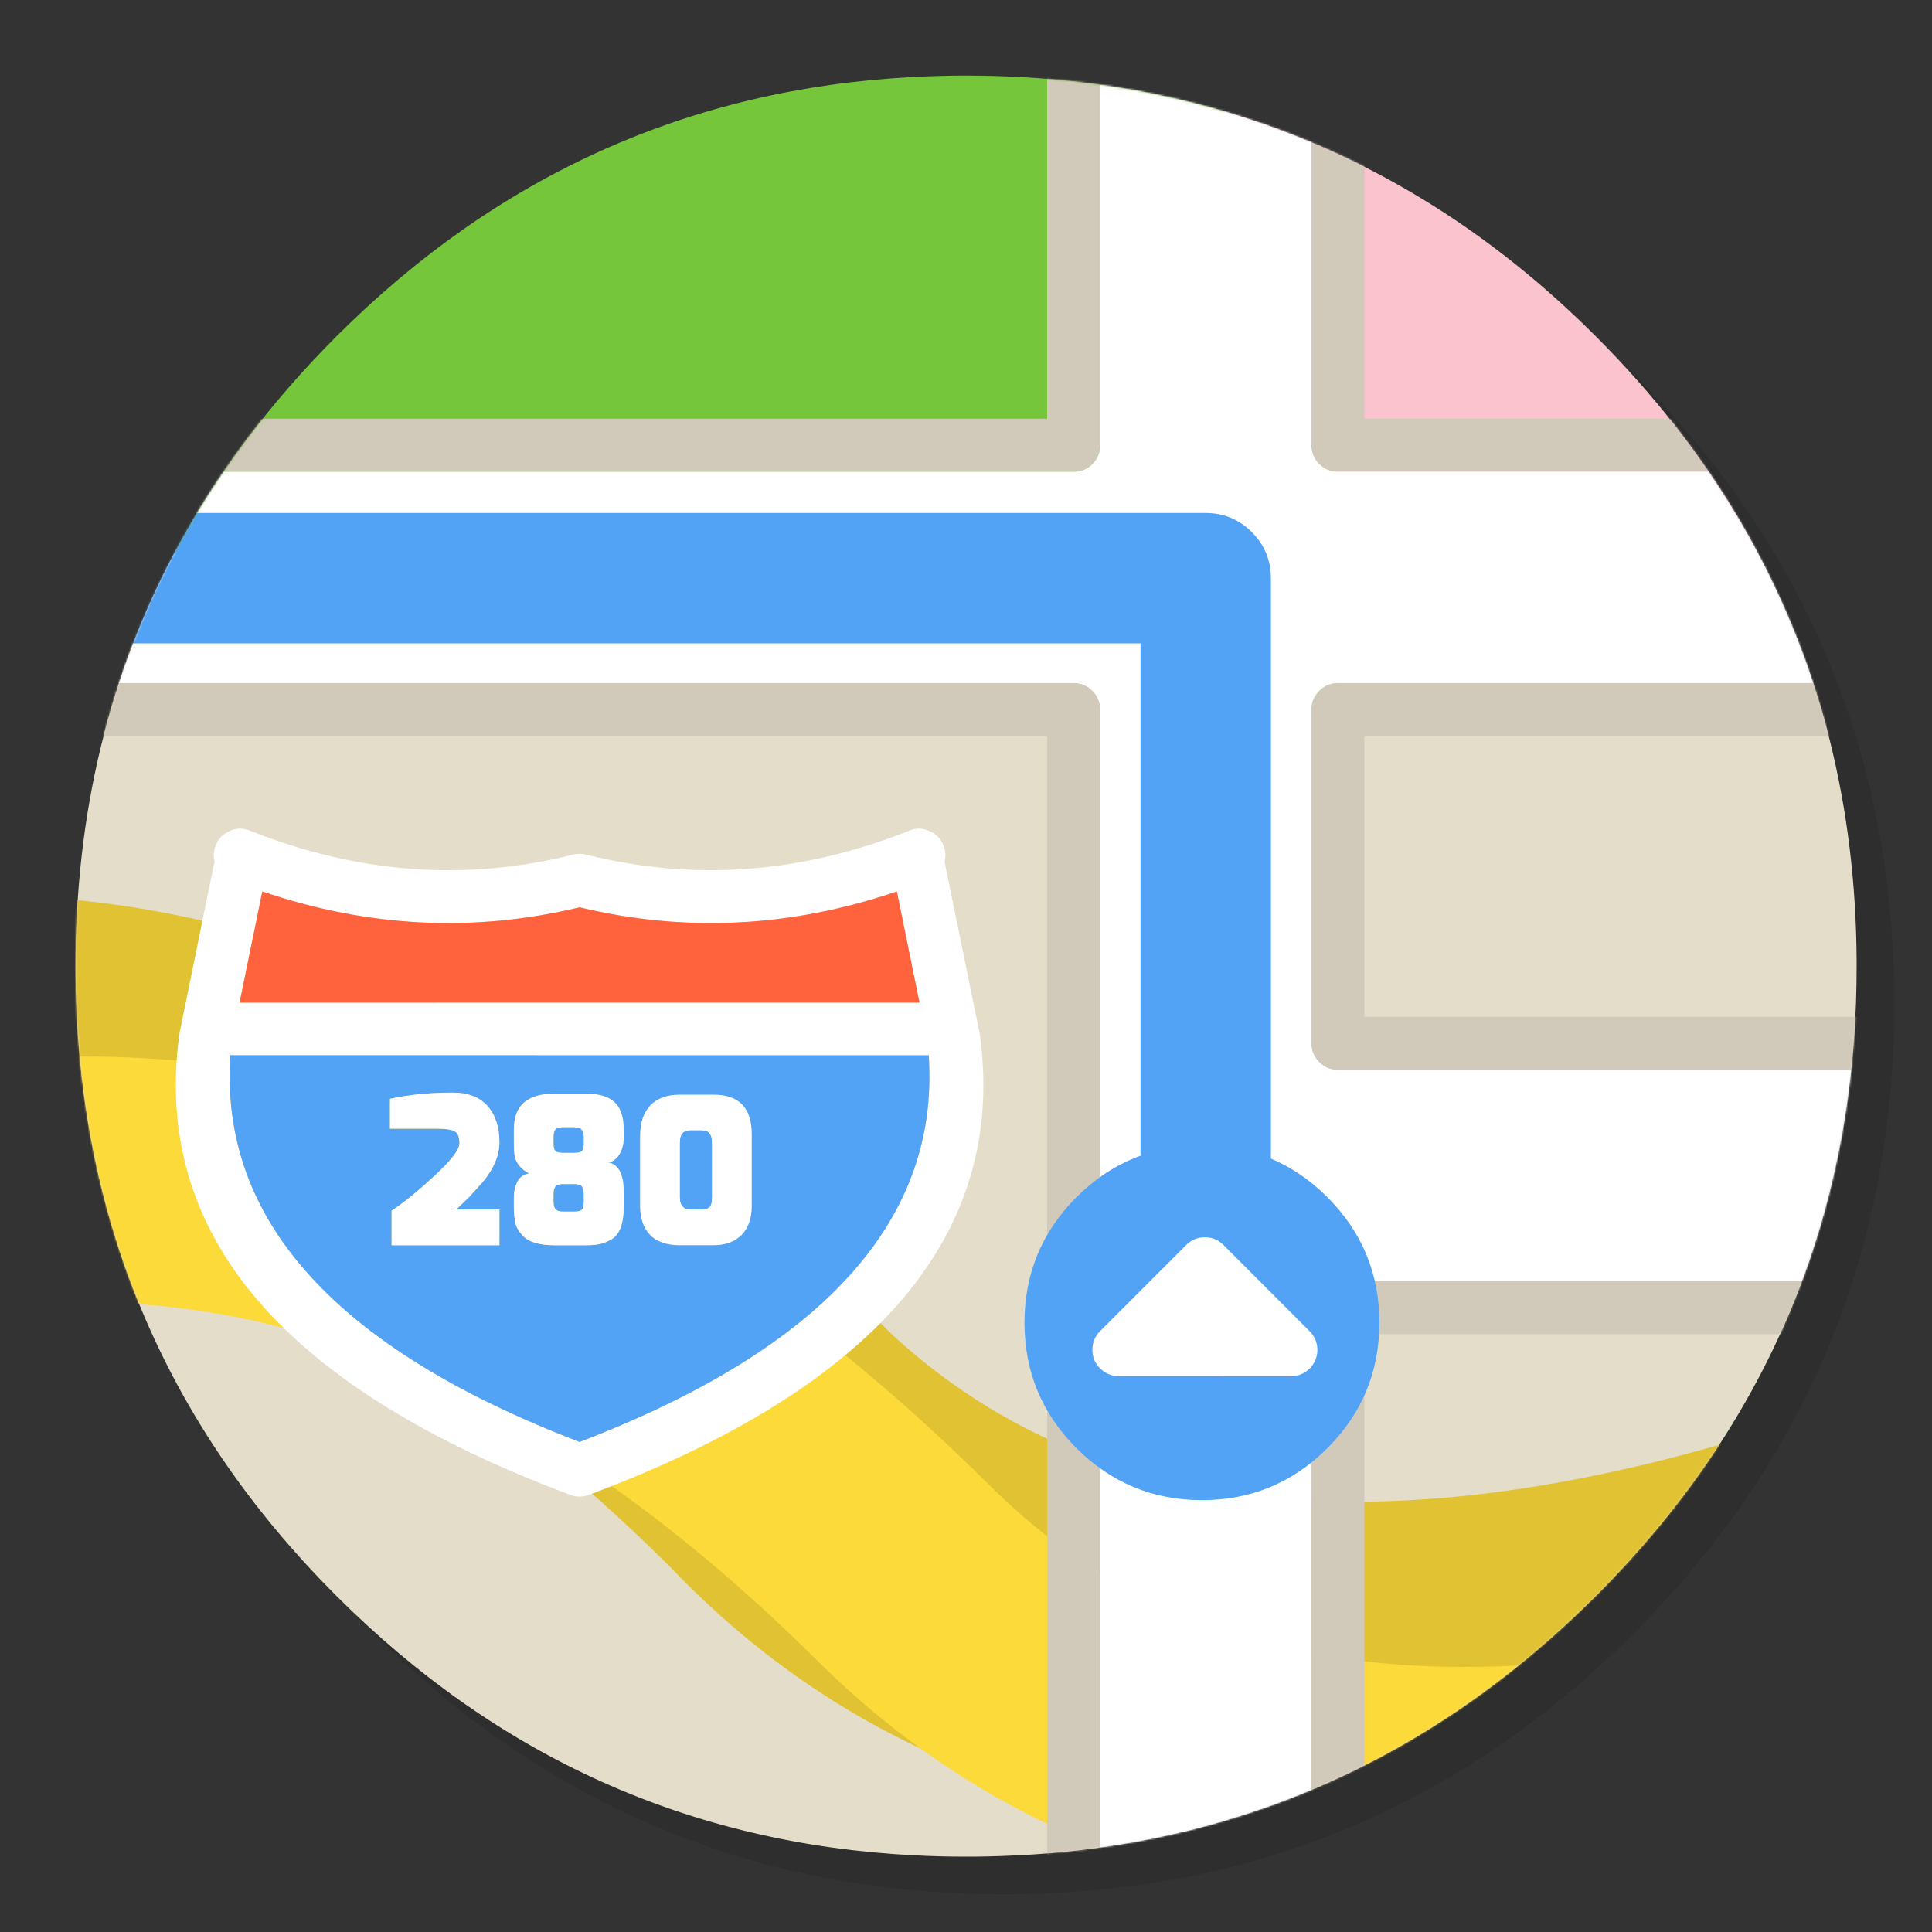 <svg xmlns="http://www.w3.org/2000/svg" xmlns:xlink="http://www.w3.org/1999/xlink" id="Maps" width="1024" height="1024" x="0" y="0" baseProfile="basic" enable-background="new 0 0 1024 1024" image-rendering="optimizeSpeed" version="1.1" viewBox="0 0 1024 1024" style="background-color:#fff"><rect x="0" y="0" width="1024" height="1024" fill="#333333" stroke="none"/><g id="bgshadow"><g id="shape"><path id="path" fill="#000" fill-opacity=".098" d="M969.65,351.3 Q961.05,330.45 950.25,310.45 C946.2,302.9 941.9,295.4 937.35,288.05 917.8,256.35 893.95,226.4 865.8,198.25 773.65,106.1 662.35,60 532,60 401.65,60 290.4,106.1 198.25,198.25 106.1,290.4 60,401.65 60,532 60,662.35 106.1,773.65 198.25,865.8 290.4,957.95 401.65,1004 532,1004 662.35,1004 773.65,957.95 865.8,865.8 916.55,815 953.35,758.4 976.15,696.05 994.7,645.2 1004,590.55 1004,532 1004,487.1 998.55,444.45 987.6,404.05 986.35,399.5 985.05,394.95 983.7,390.45 979.6,377.15 974.9,364.1 969.65,351.3z"/></g></g><g id="bgcircle"><g id="shape2"><path id="path1" fill="#E4DDCA" fill-opacity="1" d="M653,60.25 C651.9,59.9 650.45,59.45 649,59.05 L649,59.025 L649,292.45 92.75,292.45 Q40.05,391.336 40.05,512.05 C40.05,642.4 86.15,753.7 178.3,845.85 263.85,931.35 365.8,977.2 484.15,983.35 484.3,983.35 484.4,983.35 484.55,983.35 493.05,983.8 501.15,984.05 509.05,984.05 510.25,984.05 511.15,984.05 512.05,984.05 513.95,984.05 515.85,984.05 517.5,984.05 526.05,983.95 534.3,983.65 542.15,983.25 544.65,983.1 546.9,982.95 549.1,982.8 569.3,981.35 589,978.75 607.8,975.1 615.75,973.55 623.6,971.8 631.2,969.95 712,949.65 783.35,908.35 845.85,845.85 894.45,797.25 930.25,743.35 953.2,684.05 969.8,641.15 979.75,595.4 982.95,546.6 983.3,541.4 983.55,536 983.75,530.55 983.95,524.5 984.05,518.3 984.05,512.05 984.05,511.4 984.05,510.7 984.05,510.05 984.05,509.7 984.05,509.4 984.05,509.05 983.85,468.4 979.1,429.55 969.75,392.05 968.65,387.7 967.4,383.05 966.1,378.45 963.6,369.7 960.75,360.85 957.65,352.1 951.2,333.85 943.5,316.05 934.5,298.45 932.1,293.8 929.6,289.15 927.05,284.45 L927.025,284.45 L653,284.45 653,60.225"/><path id="path2" fill="#FAC3CE" fill-opacity="1" d="M927.05,284.45 C925.45,281.65 923.85,278.85 922.2,276.05 901.9,241.55 876.4,208.85 845.85,178.3 789.05,121.5 724.95,82.2 653,60.25 L653,60.225 L653,284.45 927.025,284.45"/><path id="path3" fill="#75C63B" fill-opacity="1" d="M649,292.45 L649,59.025 L649,59.05 C630.7,53.65 611.7,49.35 592.2,46.25 575.95,43.65 559.4,41.85 542.15,40.9 532.45,40.35 522.3,40.05 512.05,40.05 502.7,40.05 493.45,40.3 484.15,40.8 365.8,46.9 263.85,92.75 178.3,178.3 143,213.6 114.5,251.65 92.75,292.45 L649,292.45z"/></g></g><mask id="bubble"><g id="g"><g id="shape57"><path id="path45" fill="#FFF" fill-opacity="1" d="M966.1,378.45 C963.6,369.7 960.75,360.85 957.65,352.1 951.2,333.85 943.5,316.05 934.5,298.45 930.7,291.05 926.55,283.5 922.2,276.05 901.9,241.55 876.4,208.85 845.85,178.3 773.25,105.7 688.7,61.65 592.2,46.25 575.95,43.65 559.4,41.85 542.15,40.9 532.45,40.35 522.3,40.05 512.05,40.05 502.7,40.05 493.45,40.3 484.15,40.8 365.8,46.9 263.85,92.75 178.3,178.3 Q40.05,316.55 40.05,512.05 C40.05,642.4 86.15,753.7 178.3,845.85 263.85,931.35 365.8,977.2 484.15,983.35 484.3,983.35 484.4,983.35 484.55,983.35 493.05,983.8 501.15,984.05 509.05,984.05 510.25,984.05 511.15,984.05 512.05,984.05 513.95,984.05 515.85,984.05 517.5,984.05 526.05,983.95 534.3,983.65 542.15,983.25 544.65,983.1 546.9,982.95 549.1,982.8 569.3,981.35 589,978.75 607.8,975.1 615.75,973.55 623.6,971.8 631.2,969.95 712,949.65 783.35,908.35 845.85,845.85 894.45,797.25 930.25,743.35 953.2,684.05 969.8,641.15 979.75,595.4 982.95,546.6 983.3,541.4 983.55,536 983.75,530.55 983.95,524.5 984.05,518.3 984.05,512.05 984.05,511.4 984.05,510.7 984.05,510.05 984.05,509.7 984.05,509.4 984.05,509.05 983.85,468.4 979.1,429.55 969.75,392.05 968.65,387.7 967.4,383.05 966.1,378.45z"/></g></g></mask><g id="masked" mask="url(#bubble)"><g id="Calque.__204"><g id="shape7"><path id="path4" fill="#E0C233" fill-opacity="1" d="M1045.425,718.375 L1045.425,718.4 L1045.45,718.4 C788.25,825.05 597.7,821.65 473.85,708.3 303.2,538.95 126.3,461.5 -56.75,476.05 -57.05,476.05 -57.35,476.05 -57.65,476.1 L-57.675,476.075 L-57.7,476.075 L-57.7,476.1 C-81.1,477.7 -100.55,487.35 -116,505.1 -131.55,522.85 -138.5,543.45 -136.85,566.85 -135.3,590.2 -125.65,609.65 -107.9,625.15 -90.25,640.55 -69.85,647.5 -46.7,646.05 L-46.725,646.05 L-47.025,646.05 -47,646.05 C-46.9,646.05 -46.8,646.05 -46.7,646.05 -46.65,646.05 -46.55,646.05 -46.5,646.05 -46.45,646 -46.4,646 -46.35,646.05 90.8,639.4 224.25,700.5 354.05,829.35 L354.05,829.325 L354.1,829.375 L354.1,829.4 C354.15,829.45 354.2,829.45 354.25,829.5 354.35,829.6 354.45,829.7 354.55,829.8 517.9,1001.7 769.95,1017 1110.7,875.7 1110.75,875.65 1110.8,875.65 1110.9,875.65 1111.15,875.5 1111.35,875.4 1111.6,875.3 1132.85,866.15 1147.9,850.95 1156.75,829.6 1165.75,807.9 1165.7,786.2 1156.65,764.45 1147.6,742.7 1132.25,727.35 1110.6,718.4 L1110.6,718.375 L1110.575,718.375 Q1078.063,704.859 1045.425,718.375z"/></g></g><g id="Calque.__205"><g id="shape11"><path id="path6" fill="none" stroke="#FCDA3A" stroke-linecap="round" stroke-linejoin="round" stroke-opacity="1" stroke-width="130.3" d="M1143.2,862.2 C844.25,986.15 622.95,976.85 479.35,834.2 Q253.7,610.1 13.2,626.2"/></g></g><g id="shadow"><g id="shape13"><path id="path7" fill="#D1C9B9" fill-opacity="1" d="M1059.65,236 C1059.65,232.15 1058.3,228.85 1055.55,226.1 1052.8,223.35 1049.45,221.95 1045.6,221.95 L723.15,221.95 723.15,12.05 C723.15,8.2 721.8,4.9 719.05,2.15 716.3,-0.6 712.95,-2 709.1,-2 705.25,-2 701.95,-0.6 699.2,2.15 696.45,4.9 695.05,8.2 695.05,12.05 L695.05,236 C695.05,239.85 696.45,243.2 699.2,245.95 701.95,248.7 705.25,250.05 709.1,250.05 L1045.6,250.05 C1049.45,250.05 1052.8,248.7 1055.55,245.95 1058.3,243.2 1059.65,239.85 1059.65,236z M1059.65,376.05 C1059.65,372.2 1058.3,368.9 1055.55,366.15 1052.8,363.4 1049.45,362 1045.6,362 L709.1,362 C705.25,362 701.95,363.4 699.2,366.15 696.45,368.9 695.05,372.2 695.05,376.05 L695.05,553 C695.05,556.85 696.45,560.2 699.2,562.95 701.95,565.7 705.25,567.05 709.1,567.05 L1045.6,567.05 C1049.45,567.05 1052.8,565.7 1055.55,562.95 1058.3,560.2 1059.65,556.85 1059.65,553 1059.65,549.15 1058.3,545.85 1055.55,543.1 1052.8,540.35 1049.45,538.95 1045.6,538.95 L723.15,538.95 723.15,390.1 1045.6,390.1 C1049.45,390.1 1052.8,388.75 1055.55,386 1058.3,383.25 1059.65,379.9 1059.65,376.05z M709.1,679 C705.25,679 701.95,680.4 699.2,683.15 696.45,685.9 695.05,689.2 695.05,693.05 L695.05,1037.05 C695.05,1040.9 696.45,1044.25 699.2,1047 701.95,1049.75 705.25,1051.1 709.1,1051.1 712.95,1051.1 716.3,1049.75 719.05,1047 721.8,1044.25 723.15,1040.9 723.15,1037.05 L723.15,707.1 1045.6,707.1 C1049.45,707.1 1052.8,705.75 1055.55,703 1058.3,700.25 1059.65,696.9 1059.65,693.05 1059.65,689.2 1058.3,685.9 1055.55,683.15 1052.8,680.4 1049.45,679 1045.6,679 L709.1,679z M583.1,12.05 C583.1,8.2 581.75,4.9 579,2.15 576.25,-0.6 572.9,-2 569.05,-2 565.2,-2 561.9,-0.6 559.15,2.15 556.4,4.9 555,8.2 555,12.05 L555,221.95 2.2,221.95 C-1.65,221.95 -4.95,223.35 -7.7,226.1 -10.45,228.85 -11.85,232.15 -11.85,236 -11.85,239.85 -10.45,243.2 -7.7,245.95 -4.95,248.7 -1.65,250.05 2.2,250.05 L569.05,250.05 C572.9,250.05 576.25,248.7 579,245.95 581.75,243.2 583.1,239.85 583.1,236 L583.1,12.05z M579,366.15 C576.25,363.4 572.9,362 569.05,362 L2.2,362 C-1.65,362 -4.95,363.4 -7.7,366.15 -10.45,368.9 -11.85,372.2 -11.85,376.05 -11.85,379.9 -10.45,383.25 -7.7,386 -4.95,388.75 -1.65,390.1 2.2,390.1 L555,390.1 555,1037.05 C555,1040.9 556.4,1044.25 559.15,1047 561.9,1049.75 565.2,1051.1 569.05,1051.1 572.9,1051.1 576.25,1049.75 579,1047 581.75,1044.25 583.1,1040.9 583.1,1037.05 L583.1,376.05 C583.1,372.2 581.75,368.9 579,366.15z"/><path id="path10" fill="#FFF" fill-opacity="1" d="M1045.6,362 L1045.6,250.05 709.1,250.05 C705.25,250.05 701.95,248.7 699.2,245.95 696.45,243.2 695.05,239.85 695.05,236 L695.05,12.05 583.1,12.05 583.1,236 C583.1,239.85 581.75,243.2 579,245.95 576.25,248.7 572.9,250.05 569.05,250.05 L2.2,250.05 2.2,362 569.05,362 C572.9,362 576.25,363.4 579,366.15 581.75,368.9 583.1,372.2 583.1,376.05 L583.1,1037.05 695.05,1037.05 695.05,693.05 C695.05,689.2 696.45,685.9 699.2,683.15 701.95,680.4 705.25,679 709.1,679 L1045.6,679 1045.6,567.05 709.1,567.05 C705.25,567.05 701.95,565.7 699.2,562.95 696.45,560.2 695.05,556.85 695.05,553 L695.05,376.05 C695.05,372.2 696.45,368.9 699.2,366.15 701.95,363.4 705.25,362 709.1,362 L1045.6,362z"/></g></g><g id="Calque.__206"><g id="shape25"><path id="path17" fill="#52A2F5" fill-opacity="1" d="M673.6,306.45 Q673.597,292.141 663.475,282.025 L663.5,282.05 C656.75,275.3 648.6,271.9 639.05,271.9 L16.2,271.9 C6.65,271.9 -1.45,275.3 -8.2,282.05 -14.95,288.8 -18.35,296.9 -18.35,306.45 -18.35,316 -14.95,324.15 -8.2,330.9 -1.45,337.65 6.65,341 16.2,341 L604.5,341 604.5,675.05 C604.5,684.6 607.9,692.75 614.65,699.5 621.4,706.25 629.5,709.6 639.05,709.6 648.6,709.6 656.75,706.25 663.5,699.5 670.25,692.75 673.6,684.6 673.6,675.05 L673.6,306.45z"/></g></g><g id="Calque.__207"><g id="shape27"><path id="path18" fill="#52A2F5" fill-opacity="1" d="M731.1,701.05 Q731.1,662.1 703.55,634.55 C685.2,616.2 663,607 637.05,607 611.1,607 588.9,616.2 570.55,634.55 552.2,652.9 543,675.1 543,701.05 543,727 552.2,749.2 570.55,767.55 588.9,785.9 611.1,795.1 637.05,795.1 663,795.1 685.2,785.9 703.55,767.55 721.9,749.2 731.1,727 731.1,701.05z"/></g></g><g id="Calque.__208"><g id="shape29"><path id="path19" fill="#FFF" fill-opacity="1" d="M698.25,715.45 C698.2,711.6 696.85,708.3 694.15,705.6 L648.5,659.9 C645.75,657.15 642.5,655.8 638.65,655.8 634.8,655.75 631.5,657.1 628.75,659.85 L583.1,705.5 C580.35,708.25 579,711.55 579,715.4 578.95,719.25 580.3,722.5 583.05,725.25 585.8,728 589.1,729.35 592.95,729.4 L684.25,729.45 C688.1,729.4 691.4,728.05 694.15,725.35 Q698.2,721.25 698.25,715.45z"/></g></g><g id="mouth"><g id="shape31"><path id="path20" fill="#FFF" fill-opacity="1" d="M310.6,452.95 Q307.199,452.087 303.8,452.95 C247.2,467.15 190.6,463.1 133.95,440.85 L133.925,440.85 L133.725,440.775 L133.75,440.8 C133.7,440.75 133.7,440.75 133.7,440.75 133.25,440.55 132.8,440.35 132.35,440.2 128.75,438.8 125.2,438.9 121.65,440.5 118.1,442.05 115.65,444.65 114.3,448.25 113.2,451 113,453.8 113.7,456.55 L95.15,547.55 C95.1,547.9 95.05,548.3 95,548.65 80.75,654.1 149.85,735.3 302.3,792.3 305.55,793.55 308.85,793.55 312.1,792.3 464.5,735.3 533.6,654.1 519.4,548.65 519.35,548.3 519.25,547.9 519.2,547.55 L500.625,456.675 L500.65,456.7 C501.4,453.9 501.2,451.1 500.1,448.25 498.7,444.65 496.25,442.05 492.7,440.5 489.15,438.9 485.6,438.8 482.05,440.2 481.6,440.35 481.15,440.55 480.7,440.75 480.6,440.8 480.5,440.8 480.45,440.85 L480.425,440.85 L480.175,440.95 L480.2,440.95 C423.65,463.1 367.1,467.1 310.6,452.95z M139.05,472.5 C195.1,491.55 251.15,494.35 307.2,480.9 363.25,494.35 419.3,491.55 475.35,472.5 L475.35,472.475 L487.35,531.375 127,531.375 139.025,472.475z M122.1,559.325 L492.25,559.325 L492.25,559.35 C498.1,646.5 436.4,714.8 307.2,764.25 178,714.8 116.3,646.5 122.1,559.35z"/><path id="path21" fill="#FF633E" fill-opacity="1" d="M139.025,472.475 L127,531.375 487.35,531.375 475.35,472.475 L475.35,472.5 C419.3,491.55 363.25,494.35 307.2,480.9 251.15,494.35 195.1,491.55 139.05,472.5"/><path id="path24" fill="#52A2F5" fill-opacity="1" d="M122.1,559.35 C116.3,646.5 178,714.8 307.2,764.25 436.4,714.8 498.1,646.5 492.25,559.35 L492.25,559.325 L122.1,559.325 M239.85,579.1 C248.05,579.1 254.25,581.5 258.45,586.25 262.6,590.95 264.7,597.3 264.7,605.3 264.7,612.45 261.65,619.6 255.55,626.85 L248.4,634.7 241.8,641.05 264.7,641.05 264.7,660 207.55,660 207.55,641.7 C214,637.45 221.6,631.3 230.35,623.15 234.75,619.1 238.05,615.6 240.25,612.75 242.45,609.9 243.55,607.6 243.55,605.95 243.55,602.6 242.65,600.45 240.9,599.55 239.15,598.65 235.9,598.2 231.1,598.2 L206.7,598.2 206.7,582.4 C216.65,580.2 227.7,579.1 239.85,579.1z M310.7,579.7 C317.35,579.7 322.35,581.15 325.6,584.1 328.9,587.05 330.55,591.9 330.55,598.65 L330.55,603.4 C330.55,606.95 329.55,610.15 327.55,612.9 326.25,614.7 324.5,615.75 322.35,616.1 327.8,617.1 330.55,622.25 330.55,631.55 L330.55,639.85 C330.55,648.4 328.5,654 324.45,656.65 322.4,657.9 320.35,658.8 318.2,659.3 316.1,659.75 313.55,660 310.6,660 L293.65,660 C289.6,660 286.2,659.55 283.35,658.6 280.5,657.75 278.3,656.4 276.7,654.55 274.75,652.3 273.55,650.2 273.2,648.25 272.65,645.5 272.35,642.9 272.35,640.45 L272.35,634.7 C272.35,631.6 273,628.8 274.25,626.3 274.9,625.05 275.7,624.1 276.75,623.4 277.8,622.65 279,622.15 280.4,621.95 276.2,619.7 273.7,616.7 272.85,612.9 272.5,611.15 272.35,608.75 272.35,605.6 L272.35,598.55 C272.35,586 279.45,579.7 293.65,579.7 L310.7,579.7z"/><path id="path27" fill="#FFF" fill-opacity="1" d="M239.85,579.1 C227.7,579.1 216.65,580.2 206.7,582.4 L206.7,598.2 231.1,598.2 C235.9,598.2 239.15,598.65 240.9,599.55 242.65,600.45 243.55,602.6 243.55,605.95 243.55,607.6 242.45,609.9 240.25,612.75 238.05,615.6 234.75,619.1 230.35,623.15 221.6,631.3 214,637.45 207.55,641.7 L207.55,660 264.7,660 264.7,641.05 241.8,641.05 248.4,634.7 255.55,626.85 C261.65,619.6 264.7,612.45 264.7,605.3 264.7,597.3 262.6,590.95 258.45,586.25 254.25,581.5 248.05,579.1 239.85,579.1z"/><path id="path30" fill="#FFF" fill-opacity="1" d="M310.7,579.7 L293.65,579.7 C279.45,579.7 272.35,586 272.35,598.55 L272.35,605.6 C272.35,608.75 272.5,611.15 272.85,612.9 273.7,616.7 276.2,619.7 280.4,621.95 279,622.15 277.8,622.65 276.75,623.4 275.7,624.1 274.9,625.05 274.25,626.3 273,628.8 272.35,631.6 272.35,634.7 L272.35,640.45 C272.35,642.9 272.65,645.5 273.2,648.25 273.55,650.2 274.75,652.3 276.7,654.55 278.3,656.4 280.5,657.75 283.35,658.6 286.2,659.55 289.6,660 293.65,660 L310.6,660 C313.55,660 316.1,659.75 318.2,659.3 320.35,658.8 322.4,657.9 324.45,656.65 328.5,654 330.55,648.4 330.55,639.85 L330.55,631.55 C330.55,622.25 327.8,617.1 322.35,616.1 324.5,615.75 326.25,614.7 327.55,612.9 329.55,610.15 330.55,606.95 330.55,603.4 L330.55,598.65 C330.55,591.9 328.9,587.05 325.6,584.1 322.35,581.15 317.35,579.7 310.7,579.7z M304.25,610.95 L298.6,610.95 C296.65,610.95 295.3,610.65 294.55,610.1 293.8,609.55 293.45,608.2 293.45,606.15 L293.45,602.9 C293.45,600.55 293.85,599.1 294.65,598.45 295.4,597.8 296.7,597.5 298.6,597.5 L304.25,597.5 306.25,597.7 C308.3,598.05 309.35,599.75 309.35,602.9 L309.35,606.15 C309.35,608 309.05,609.25 308.5,609.9 307.95,610.6 306.5,610.95 304.25,610.95z M293.45,632.75 C293.45,631 293.8,629.7 294.45,628.85 295.1,628.05 296.5,627.65 298.6,627.65 L304.45,627.65 C306.4,627.65 307.75,628.05 308.4,628.9 309.05,629.8 309.35,631.1 309.35,632.75 L309.35,637.1 C309.35,638.95 309.05,640.25 308.45,641 307.85,641.75 306.45,642.1 304.25,642.1 L298.6,642.1 C296.7,642.1 295.4,641.75 294.65,641.05 293.85,640.3 293.45,639 293.45,637.1 L293.45,632.75z"/><path id="path33" fill="#52A2F5" fill-opacity="1" d="M304.25,610.95 C306.5,610.95 307.95,610.6 308.5,609.9 309.05,609.25 309.35,608 309.35,606.15 L309.35,602.9 C309.35,599.75 308.3,598.05 306.25,597.7 L304.25,597.5 298.6,597.5 C296.7,597.5 295.4,597.8 294.65,598.45 293.85,599.1 293.45,600.55 293.45,602.9 L293.45,606.15 C293.45,608.2 293.8,609.55 294.55,610.1 295.3,610.65 296.65,610.95 298.6,610.95 L304.25,610.95z"/><path id="path36" fill="#52A2F5" fill-opacity="1" d="M293.45,632.75 L293.45,637.1 C293.45,639 293.85,640.3 294.65,641.05 295.4,641.75 296.7,642.1 298.6,642.1 L304.25,642.1 C306.45,642.1 307.85,641.75 308.45,641 309.05,640.25 309.35,638.95 309.35,637.1 L309.35,632.75 C309.35,631.1 309.05,629.8 308.4,628.9 307.75,628.05 306.4,627.65 304.45,627.65 L298.6,627.65 C296.5,627.65 295.1,628.05 294.45,628.85 293.8,629.7 293.45,631 293.45,632.75z M344.7,585.85 C346.5,584 348.7,582.55 351.35,581.6 354,580.65 357,580.2 360.4,580.2 L378.25,580.2 C391.7,580.2 398.45,587.2 398.45,601.15 L398.45,639.1 C398.45,645.65 396.7,650.75 393.15,654.45 389.6,658.15 384.6,660 378.15,660 L360.3,660 C356.8,660 353.75,659.55 351.15,658.6 348.5,657.75 346.3,656.4 344.55,654.55 342.8,652.7 341.45,650.5 340.6,647.95 339.7,645.4 339.25,642.45 339.25,639.1 L339.25,602.25 C339.25,598.7 339.7,595.55 340.6,592.8 341.5,590.1 342.85,587.8 344.7,585.85z"/><path id="path39" fill="#FFF" fill-opacity="1" d="M344.7,585.85 C342.85,587.8 341.5,590.1 340.6,592.8 339.7,595.55 339.25,598.7 339.25,602.25 L339.25,639.1 C339.25,642.45 339.7,645.4 340.6,647.95 341.45,650.5 342.8,652.7 344.55,654.55 346.3,656.4 348.5,657.75 351.15,658.6 353.75,659.55 356.8,660 360.3,660 L378.15,660 C384.6,660 389.6,658.15 393.15,654.45 396.7,650.75 398.45,645.65 398.45,639.1 L398.45,601.15 C398.45,587.2 391.7,580.2 378.25,580.2 L360.4,580.2 C357,580.2 354,580.65 351.35,581.6 348.7,582.55 346.5,584 344.7,585.85z M371.2,641.05 L363.85,640.8 C363.1,640.55 362.3,639.95 361.55,639 360.8,637.95 360.4,636.5 360.4,634.6 L360.4,605.5 C360.4,603.4 360.85,601.8 361.75,600.75 362.65,599.7 364,599.15 365.85,599.15 L372.05,599.15 C373.8,599.15 375.1,599.7 376,600.75 376.85,601.8 377.3,603.4 377.3,605.5 L377.3,634.7 C377.3,637.4 376.8,639.15 375.8,639.9 374.85,640.65 373.3,641.05 371.2,641.05z"/><path id="path42" fill="#52A2F5" fill-opacity="1" d="M371.2,641.05 C373.3,641.05 374.85,640.65 375.8,639.9 376.8,639.15 377.3,637.4 377.3,634.7 L377.3,605.5 C377.3,603.4 376.85,601.8 376,600.75 375.1,599.7 373.8,599.15 372.05,599.15 L365.85,599.15 C364,599.15 362.65,599.7 361.75,600.75 360.85,601.8 360.4,603.4 360.4,605.5 L360.4,634.6 C360.4,636.5 360.8,637.95 361.55,639 362.3,639.95 363.1,640.55 363.85,640.8 L371.2,641.05z"/></g></g></g></svg>